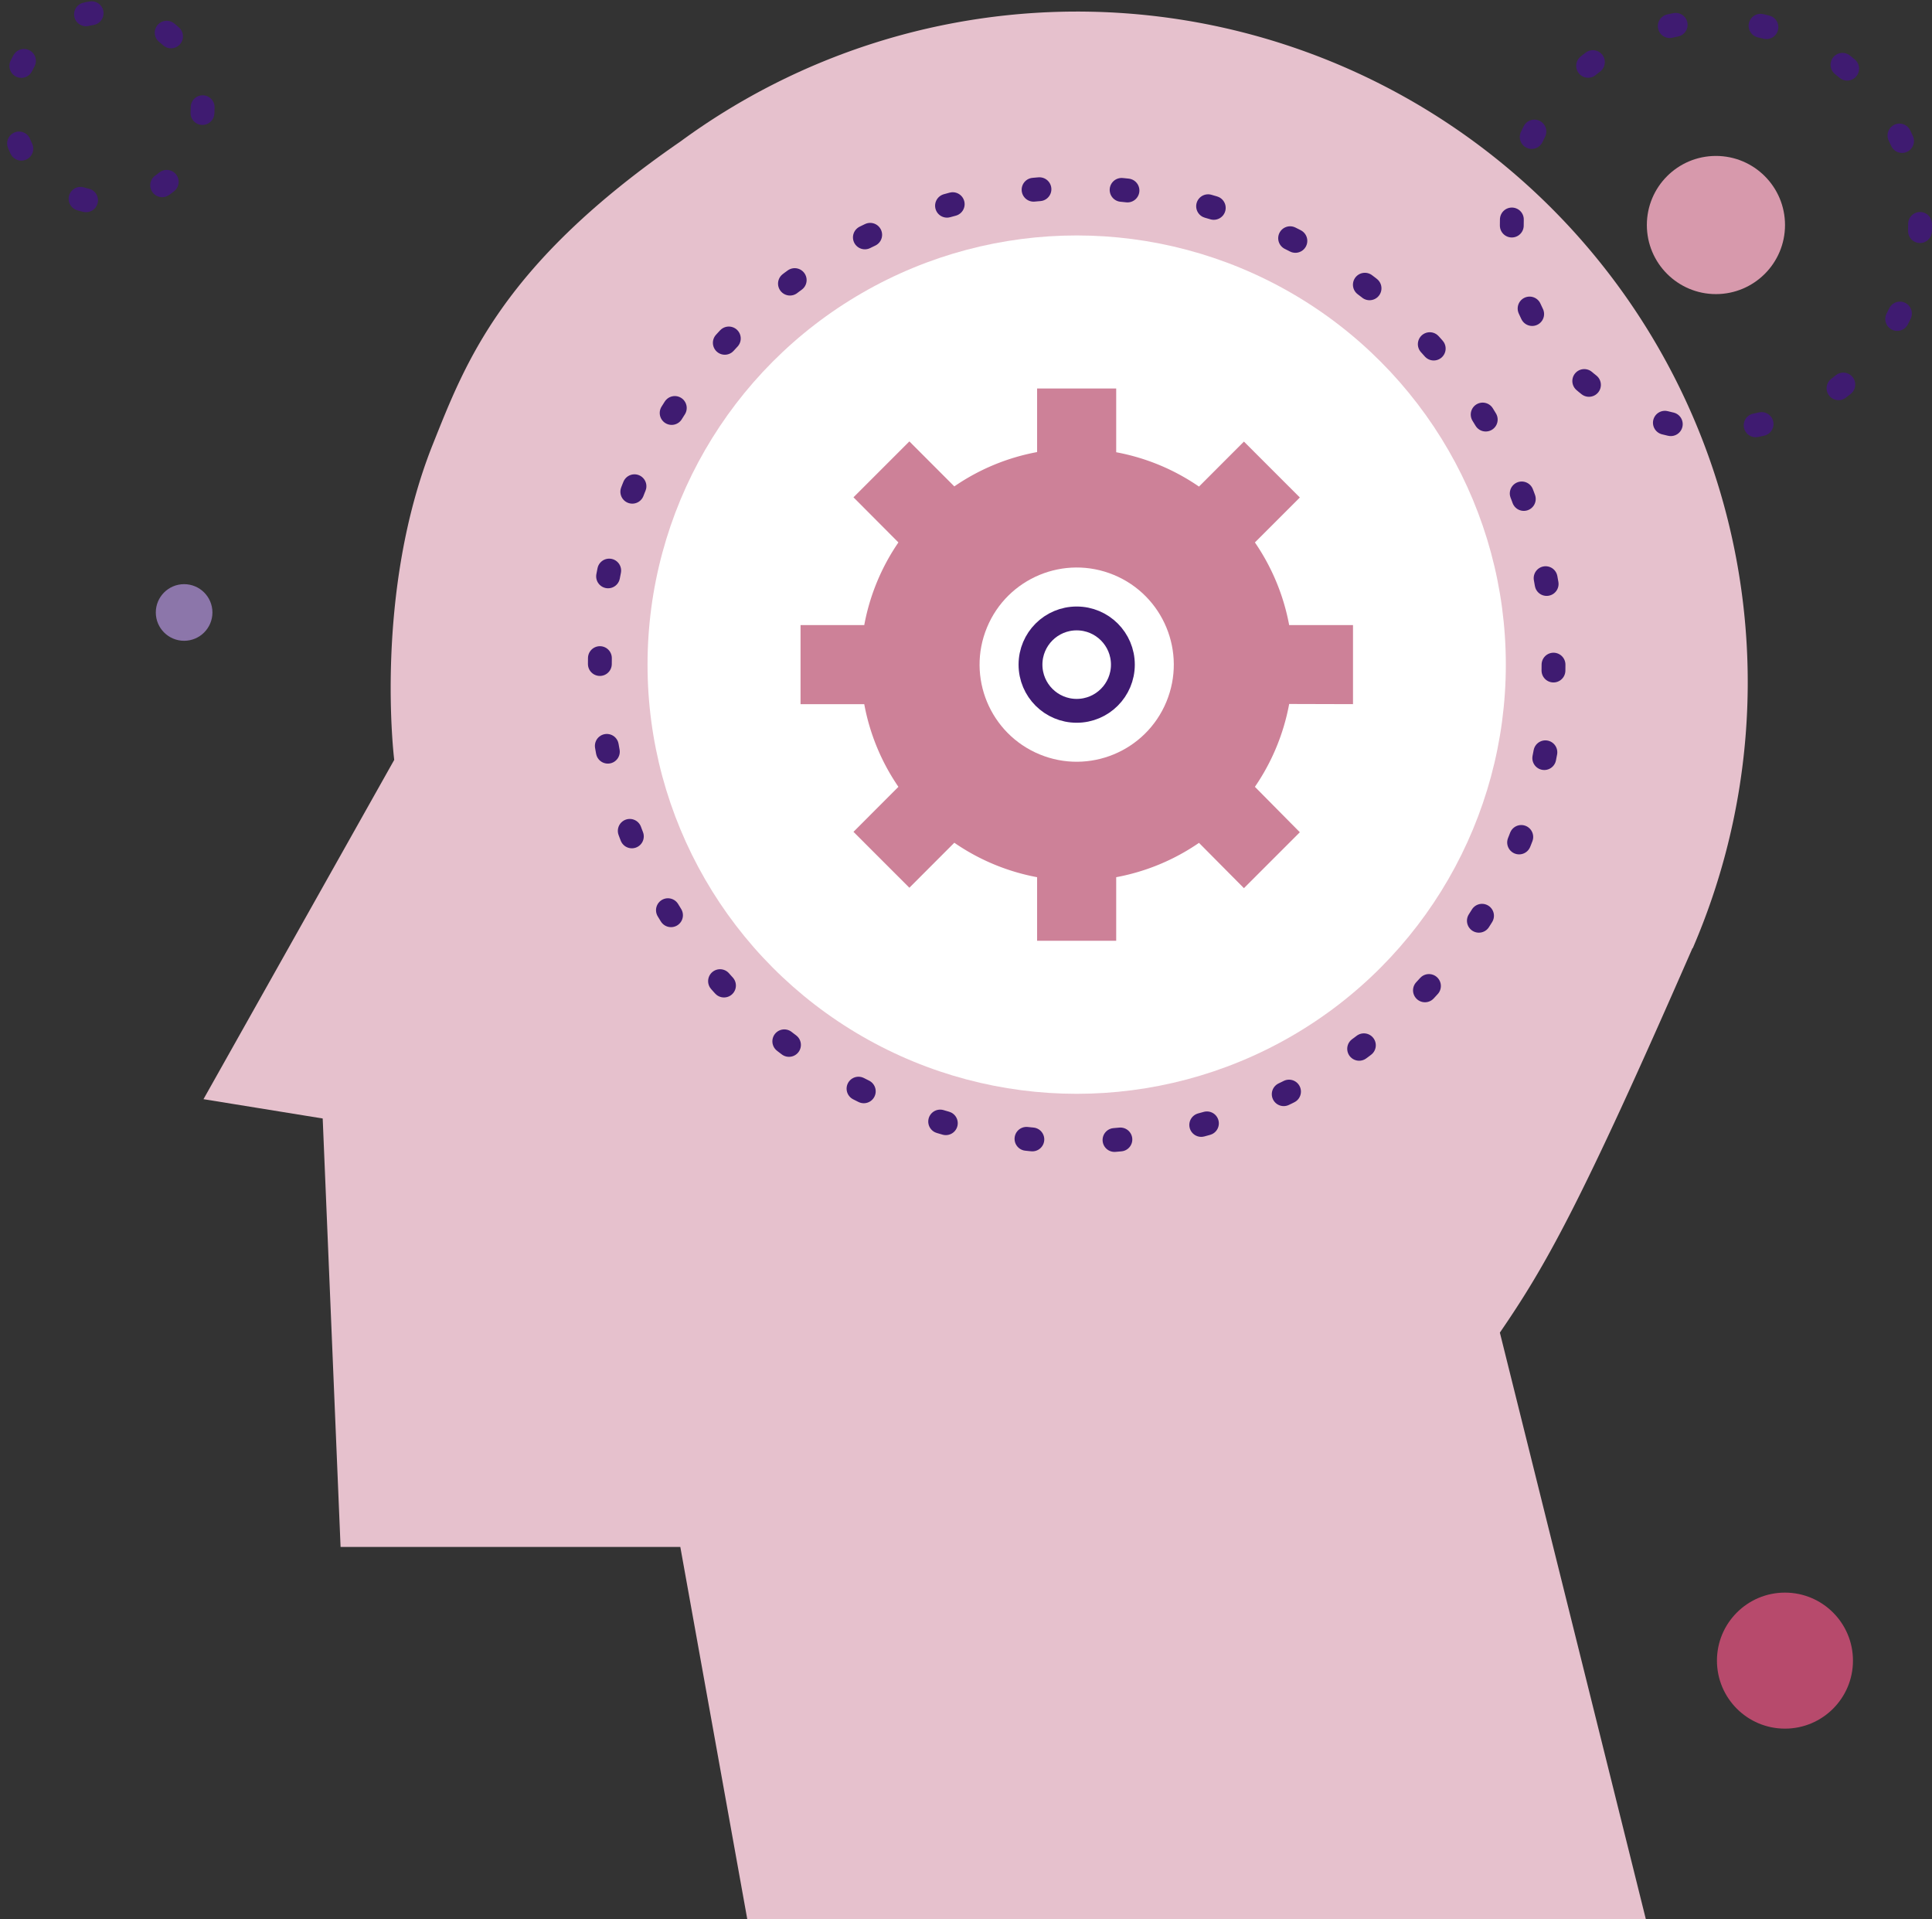 <svg xmlns="http://www.w3.org/2000/svg" viewBox="0 0 324.14 322"><rect x="0" y="0" width="324.14" height="322" fill="#333333" stroke="none"/><defs><style>.cls-1{fill:#e6c1cd;}.cls-2{fill:#fff;}.cls-10,.cls-3,.cls-4,.cls-7{fill:none;stroke:#3f1b71;stroke-miterlimit:10;stroke-width:4px;}.cls-3,.cls-4,.cls-7{stroke-linecap:round;}.cls-3{stroke-dasharray:0.99 13.8;}.cls-4{stroke-dasharray:0.96 13.4;}.cls-5{fill:#8c76aa;}.cls-6{fill:#b74a6c;}.cls-7{stroke-dasharray:1.02 14.34;}.cls-8{fill:#d799ac;}.cls-9{fill:#cd8198;}</style></defs><title>Asset 12</title><g id="Layer_2" data-name="Layer 2"><g id="icons"><g id="_27._Learning" data-name="27. Learning"><g id="_27-brain-process" data-name="27-brain-process"><path class="cls-1" d="M284,159.07A112.51,112.51,0,0,0,114.13,23.76c-29.91,20.63-36,37-41.49,50.72-10,25-6.5,53-6.5,53l-32,56.92,20,3.24,3,71.88h57L125.38,322H276.14l-24.5-98.44c7.63-11.14,13.4-21.2,32.31-64.49Z"/><circle class="cls-2" cx="180.64" cy="111.5" r="72"/><circle class="cls-3" cx="180.64" cy="111.5" r="80"/><circle class="cls-4" cx="18" cy="18" r="16"/><circle class="cls-5" cx="30.89" cy="102.75" r="4.75"/><circle class="cls-6" cx="299.47" cy="278.59" r="11.41"/><circle class="cls-7" cx="287.89" cy="37.75" r="34.25"/><circle class="cls-8" cx="287.89" cy="37.75" r="11.59"/><path class="cls-9" d="M227,118.13V104.87H216.29A36.17,36.17,0,0,0,210.54,91l7.54-7.54-9.38-9.38-7.54,7.55a36.08,36.08,0,0,0-13.89-5.76V65.17H174V75.84a36.08,36.08,0,0,0-13.89,5.76l-7.54-7.55-9.38,9.38L150.73,91A36.06,36.06,0,0,0,145,104.87H134.31v13.26H145A36.06,36.06,0,0,0,150.73,132l-7.54,7.55,9.38,9.38,7.54-7.55A36.08,36.08,0,0,0,174,147.16v10.67h13.27V147.16a36.08,36.08,0,0,0,13.89-5.76L208.7,149l9.38-9.38L210.54,132a36.17,36.17,0,0,0,5.75-13.9Z"/><circle class="cls-2" cx="180.64" cy="111.5" r="16.29" transform="translate(8.5 235.72) rotate(-67.5)"/><circle class="cls-10" cx="180.64" cy="111.5" r="7.75"/></g></g></g></g></svg>